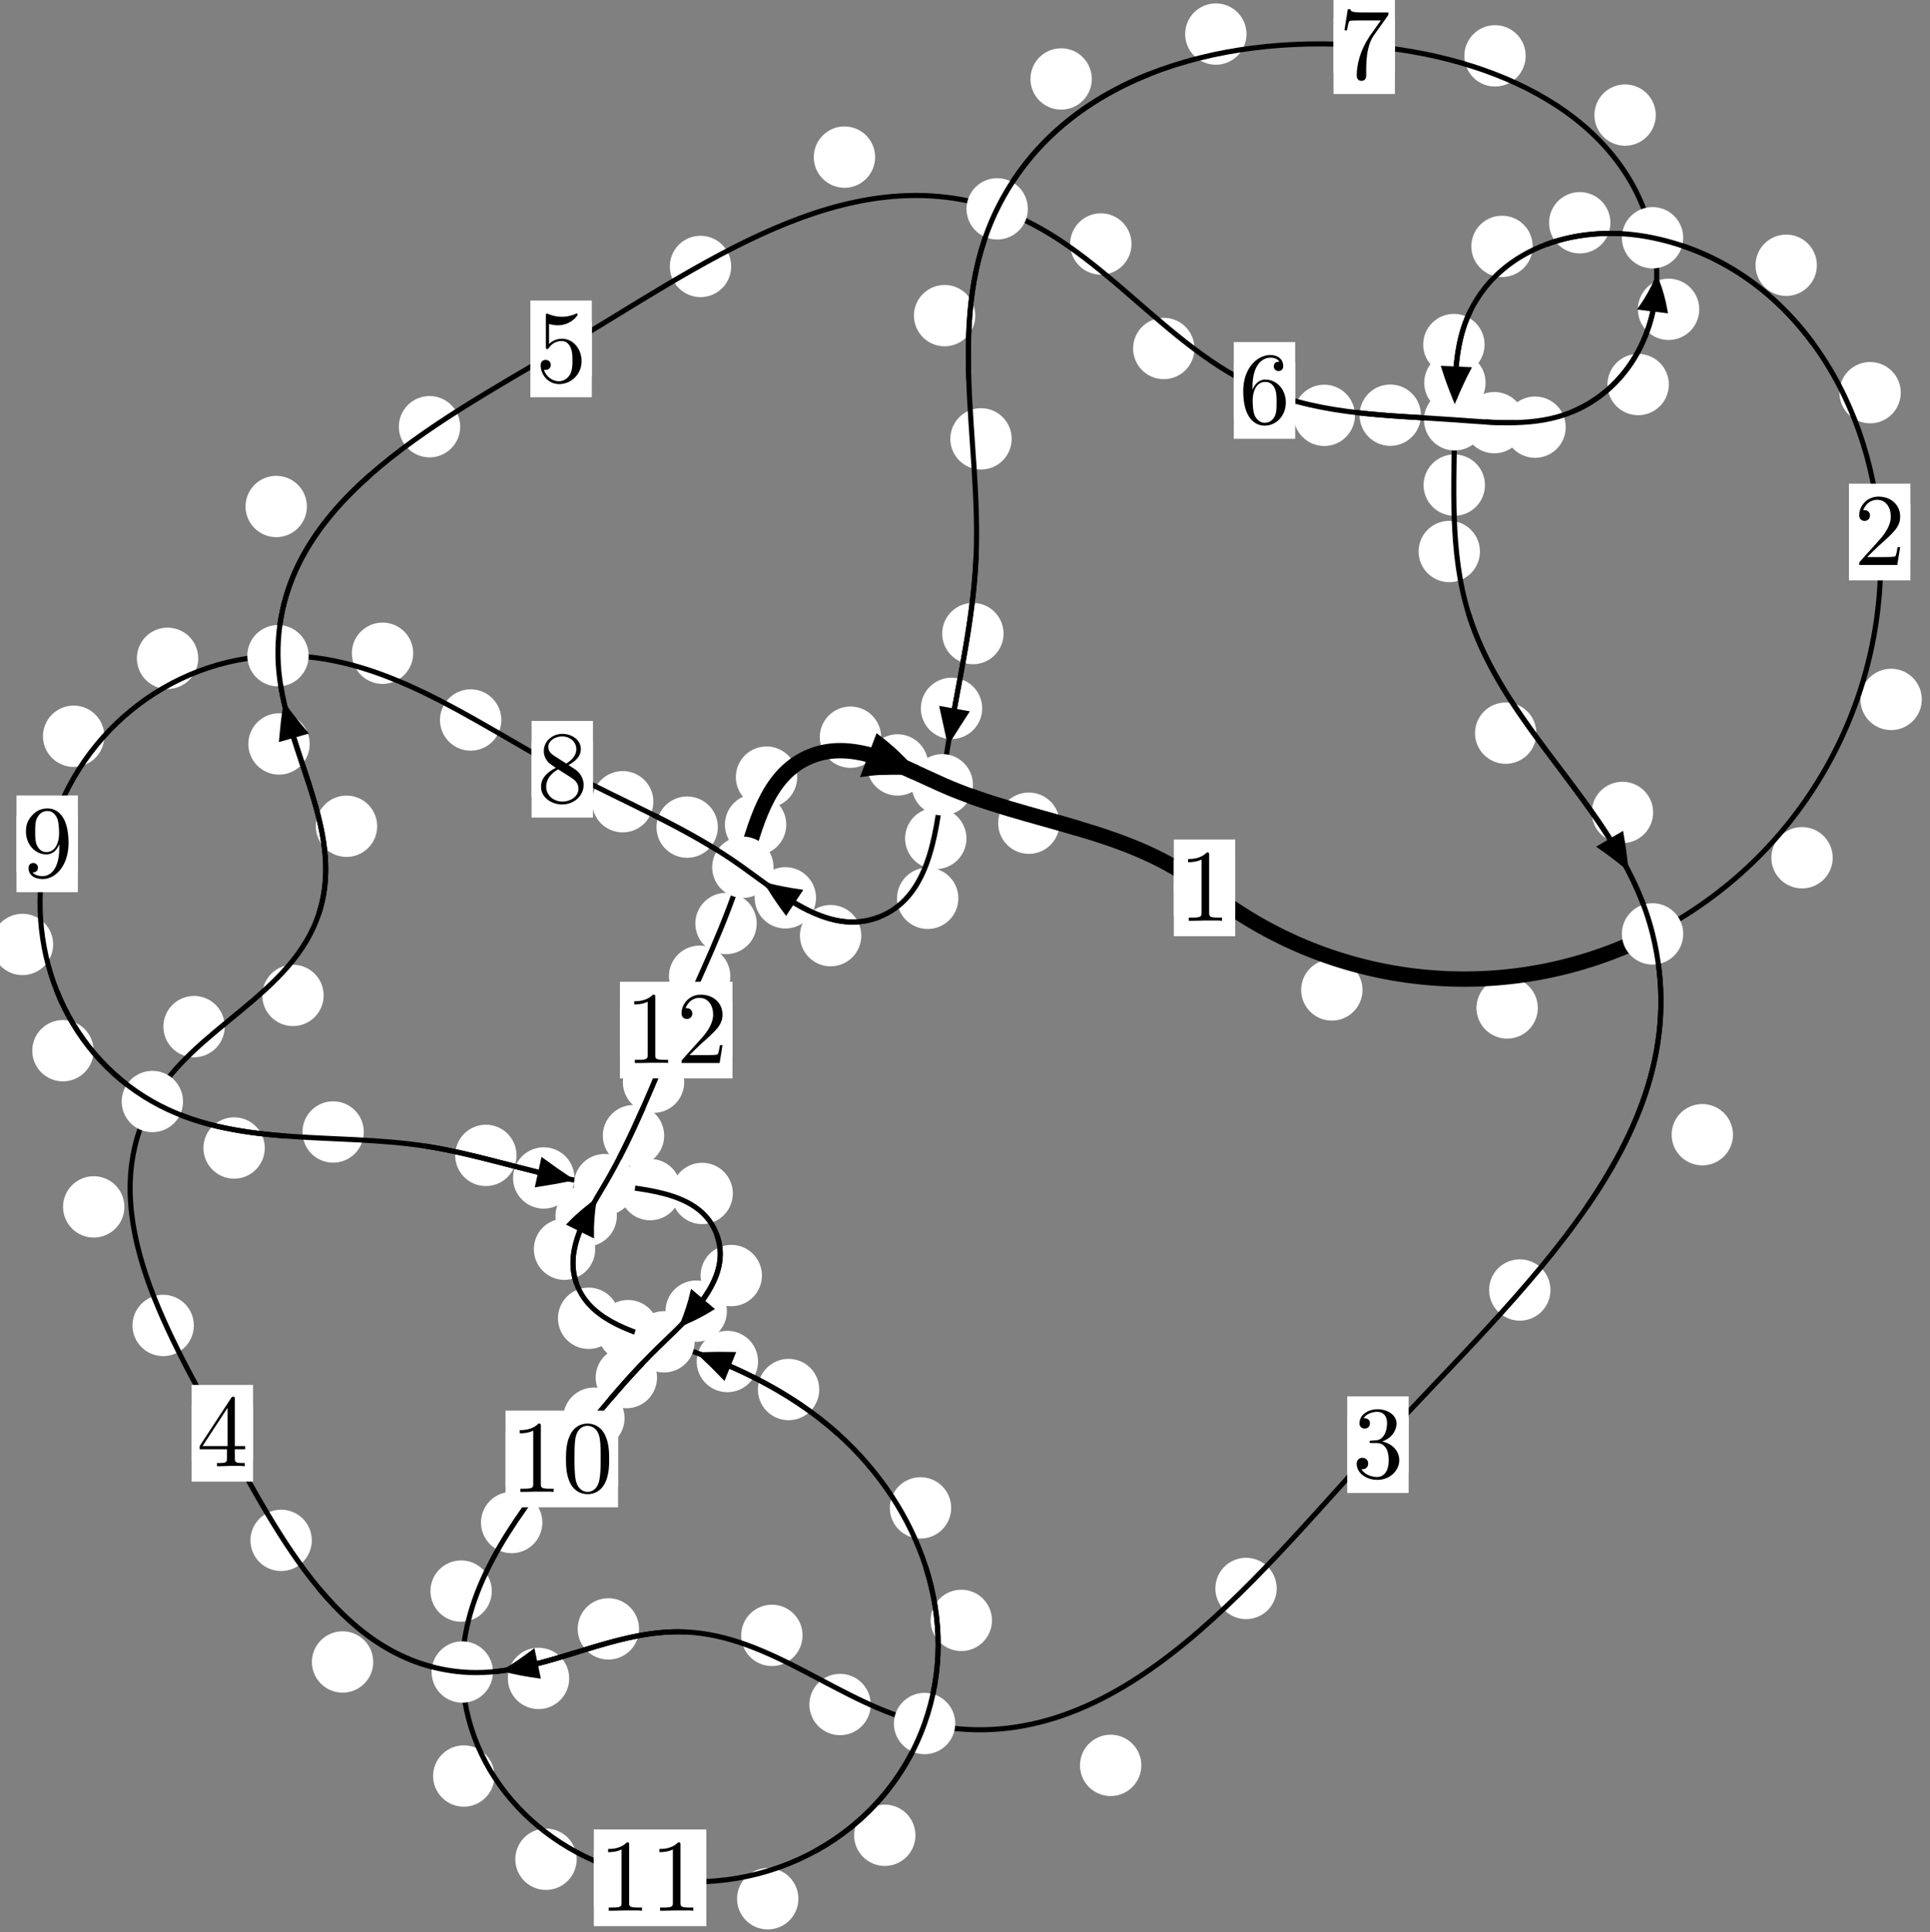 <?xml version="1.0"?>
<!-- Created by MetaPost 1.999 on 2021.07.06:0000 -->
<svg version="1.1" xmlns="http://www.w3.org/2000/svg" xmlns:xlink="http://www.w3.org/1999/xlink" width="188.031" height="188.268" viewBox="0 0 188.031 188.268">
<rect x="0" y="0" width="188.031" height="188.268" fill="#808080" stroke="none"/>
<!-- Original BoundingBox: -161.799637 -97.006500 26.231735 91.261887 -->
  <defs>
    <g transform="scale(0.01,0.01)" id="GLYPHcmr10_48">
      <path style="fill-rule: evenodd;" d="M460 -320C460 -400,455 -480,420 -554C374 -650,292 -666,250 -666C190 -666,117 -640,76 -547C44 -478,39 -400,39 -320C39 -245,43 -155,84 -79C127 2,200 22,249 22C303 22,379 1,423 -94C455 -163,460 -241,460 -320M249 -0C210 -0,151 -25,133 -121C122 -181,122 -273,122 -332C122 -396,122 -462,130 -516C149 -635,224 -644,249 -644C282 -644,348 -626,367 -527C377 -471,377 -395,377 -332C377 -257,377 -189,366 -125C351 -30,294 -0,249 -0"></path>
    </g>
    <g transform="scale(0.01,0.01)" id="GLYPHcmr10_49">
      <path style="fill-rule: evenodd;" d="M294 -640C294 -664,294 -666,271 -666C209 -602,121 -602,89 -602L89 -571C109 -571,168 -571,220 -597L220 -79C220 -43,217 -31,127 -31L95 -31L95 -0L257 -0L130 -3L217 -3L257 -3L297 -3L384 -3L419 -0L419 -31L387 -31C297 -31,294 -42,294 -79"></path>
    </g>
    <g transform="scale(0.01,0.01)" id="GLYPHcmr10_50">
      <path style="fill-rule: evenodd;" d="M127 -77L233 -180C389 -318,449 -372,449 -472C449 -586,359 -666,237 -666C124 -666,50 -574,50 -485C50 -429,100 -429,103 -429C120 -429,155 -441,155 -482C155 -508,137 -534,102 -534C94 -534,92 -534,89 -533C112 -598,166 -635,224 -635C315 -635,358 -554,358 -472C358 -392,308 -313,253 -251L61 -37C50 -26,50 -24,50 -0L421 -0L449 -174L424 -174C419 -144,412 -100,402 -85C395 -77,329 -77,307 -77"></path>
    </g>
    <g transform="scale(0.01,0.01)" id="GLYPHcmr10_51">
      <path style="fill-rule: evenodd;" d="M290 -352C372 -379,430 -449,430 -528C430 -610,342 -666,246 -666C145 -666,69 -606,69 -530C69 -497,91 -478,120 -478C151 -478,171 -500,171 -529C171 -579,124 -579,109 -579C140 -628,206 -641,242 -641C283 -641,338 -619,338 -529C338 -517,336 -459,310 -415C280 -367,246 -364,221 -363C213 -362,189 -360,182 -360C174 -359,167 -358,167 -348C167 -337,174 -337,191 -337L235 -337C317 -337,354 -269,354 -171C354 -35,285 -6,241 -6C198 -6,123 -23,88 -82C123 -77,154 -99,154 -137C154 -173,127 -193,98 -193C74 -193,42 -179,42 -135C42 -44,135 22,244 22C366 22,457 -69,457 -171C457 -253,394 -331,290 -352"></path>
    </g>
    <g transform="scale(0.01,0.01)" id="GLYPHcmr10_52">
      <path style="fill-rule: evenodd;" d="M294 -165L294 -78C294 -42,292 -31,218 -31L197 -31L197 -0L332 -0L238 -3L290 -3L332 -3L374 -3L427 -3L468 -0L468 -31L447 -31C373 -31,371 -42,371 -78L371 -165L471 -165L471 -196L371 -196L371 -651C371 -671,371 -677,355 -677C346 -677,343 -677,335 -665L28 -196L28 -165M300 -196L56 -196L300 -569"></path>
    </g>
    <g transform="scale(0.01,0.01)" id="GLYPHcmr10_53">
      <path style="fill-rule: evenodd;" d="M449 -201C449 -320,367 -420,259 -420C211 -420,168 -404,132 -369L132 -564C152 -558,185 -551,217 -551C340 -551,410 -642,410 -655C410 -661,407 -666,400 -666C399 -666,397 -666,392 -663C372 -654,323 -634,256 -634C216 -634,170 -641,123 -662C115 -665,113 -665,111 -665C101 -665,101 -657,101 -641L101 -345C101 -327,101 -319,115 -319C122 -319,124 -322,128 -328C139 -344,176 -398,257 -398C309 -398,334 -352,342 -334C358 -297,360 -258,360 -208C360 -173,360 -113,336 -71C312 -32,275 -6,229 -6C156 -6,99 -59,82 -118C85 -117,88 -116,99 -116C132 -116,149 -141,149 -165C149 -189,132 -214,99 -214C85 -214,50 -207,50 -161C50 -75,119 22,231 22C347 22,449 -74,449 -201"></path>
    </g>
    <g transform="scale(0.01,0.01)" id="GLYPHcmr10_54">
      <path style="fill-rule: evenodd;" d="M132 -328L132 -352C132 -605,256 -641,307 -641C331 -641,373 -635,395 -601C380 -601,340 -601,340 -556C340 -525,364 -510,386 -510C402 -510,432 -519,432 -558C432 -618,388 -666,305 -666C177 -666,42 -537,42 -316C42 -49,158 22,251 22C362 22,457 -72,457 -204C457 -331,368 -427,257 -427C189 -427,152 -376,132 -328M251 -6C188 -6,158 -66,152 -81C134 -128,134 -208,134 -226C134 -304,166 -404,256 -404C272 -404,318 -404,349 -342C367 -305,367 -254,367 -205C367 -157,367 -107,350 -71C320 -11,274 -6,251 -6"></path>
    </g>
    <g transform="scale(0.01,0.01)" id="GLYPHcmr10_55">
      <path style="fill-rule: evenodd;" d="M476 -609C485 -621,485 -623,485 -644L242 -644C120 -644,118 -657,114 -676L89 -676L56 -470L81 -470C84 -486,93 -549,106 -561C113 -567,191 -567,204 -567L411 -567C400 -551,321 -442,299 -409C209 -274,176 -135,176 -33C176 -23,176 22,222 22C268 22,268 -23,268 -33L268 -84C268 -139,271 -194,279 -248C283 -271,297 -357,341 -419"></path>
    </g>
    <g transform="scale(0.01,0.01)" id="GLYPHcmr10_56">
      <path style="fill-rule: evenodd;" d="M163 -457C117 -487,113 -521,113 -538C113 -599,178 -641,249 -641C322 -641,386 -589,386 -517C386 -460,347 -412,287 -377M309 -362C381 -399,430 -451,430 -517C430 -609,341 -666,250 -666C150 -666,69 -592,69 -499C69 -481,71 -436,113 -389C124 -377,161 -352,186 -335C128 -306,42 -250,42 -151C42 -45,144 22,249 22C362 22,457 -61,457 -168C457 -204,446 -249,408 -291C389 -312,373 -322,309 -362M209 -320L332 -242C360 -223,407 -193,407 -132C407 -58,332 -6,250 -6C164 -6,92 -68,92 -151C92 -209,124 -273,209 -320"></path>
    </g>
    <g transform="scale(0.01,0.01)" id="GLYPHcmr10_57">
      <path style="fill-rule: evenodd;" d="M367 -318L367 -286C367 -52,263 -6,205 -6C188 -6,134 -8,107 -42C151 -42,159 -71,159 -88C159 -119,135 -134,113 -134C97 -134,67 -125,67 -86C67 -19,121 22,206 22C335 22,457 -114,457 -329C457 -598,342 -666,253 -666C198 -666,149 -648,106 -603C65 -558,42 -516,42 -441C42 -316,130 -218,242 -218C303 -218,344 -260,367 -318M243 -241C227 -241,181 -241,150 -304C132 -341,132 -391,132 -440C132 -494,132 -541,153 -578C180 -628,218 -641,253 -641C299 -641,332 -607,349 -562C361 -530,365 -467,365 -421C365 -338,331 -241,243 -241"></path>
    </g>
  </defs>
  <path d="M132.743 96.461C132.743 95.668,132.428 94.908,131.867 94.348C131.307 93.787,130.547 93.472,129.754 93.472C128.961 93.472,128.201 93.787,127.641 94.348C127.08 94.908,126.765 95.668,126.765 96.461C126.765 97.254,127.08 98.014,127.641 98.574C128.201 99.135,128.961 99.45,129.754 99.45C130.547 99.45,131.307 99.135,131.867 98.574C132.428 98.014,132.743 97.254,132.743 96.461Z" style="fill: rgb(100%,100%,100%);stroke: none;"></path>
  <path d="M120.341 86.514C120.341 85.721,120.026 84.961,119.466 84.401C118.905 83.84,118.145 83.525,117.352 83.525C116.56 83.525,115.799 83.84,115.239 84.401C114.678 84.961,114.364 85.721,114.364 86.514C114.364 87.307,114.678 88.067,115.239 88.627C115.799 89.188,116.56 89.503,117.352 89.503C118.145 89.503,118.905 89.188,119.466 88.627C120.026 88.067,120.341 87.307,120.341 86.514Z" style="fill: rgb(100%,100%,100%);stroke: none;"></path>
  <path d="M178.552 83.581C178.552 82.788,178.237 82.028,177.677 81.467C177.116 80.907,176.356 80.592,175.563 80.592C174.771 80.592,174.011 80.907,173.45 81.467C172.89 82.028,172.575 82.788,172.575 83.581C172.575 84.373,172.89 85.134,173.45 85.694C174.011 86.255,174.771 86.57,175.563 86.57C176.356 86.57,177.116 86.255,177.677 85.694C178.237 85.134,178.552 84.373,178.552 83.581Z" style="fill: rgb(100%,100%,100%);stroke: none;"></path>
  <path d="M149.823 98.217C149.823 97.424,149.508 96.664,148.948 96.103C148.387 95.543,147.627 95.228,146.834 95.228C146.042 95.228,145.281 95.543,144.721 96.103C144.16 96.664,143.845 97.424,143.845 98.217C143.845 99.009,144.16 99.769,144.721 100.33C145.281 100.89,146.042 101.205,146.834 101.205C147.627 101.205,148.387 100.89,148.948 100.33C149.508 99.769,149.823 99.009,149.823 98.217Z" style="fill: rgb(100%,100%,100%);stroke: none;"></path>
  <path d="M185.184 38.263C185.184 37.47,184.869 36.71,184.309 36.149C183.748 35.589,182.988 35.274,182.196 35.274C181.403 35.274,180.643 35.589,180.082 36.149C179.522 36.71,179.207 37.47,179.207 38.263C179.207 39.055,179.522 39.815,180.082 40.376C180.643 40.936,181.403 41.251,182.196 41.251C182.988 41.251,183.748 40.936,184.309 40.376C184.869 39.815,185.184 39.055,185.184 38.263Z" style="fill: rgb(100%,100%,100%);stroke: none;"></path>
  <path d="M187.232 68.152C187.232 67.36,186.917 66.6,186.356 66.039C185.796 65.479,185.036 65.164,184.243 65.164C183.45 65.164,182.69 65.479,182.13 66.039C181.569 66.6,181.254 67.36,181.254 68.152C181.254 68.945,181.569 69.705,182.13 70.266C182.69 70.826,183.45 71.141,184.243 71.141C185.036 71.141,185.796 70.826,186.356 70.266C186.917 69.705,187.232 68.945,187.232 68.152Z" style="fill: rgb(100%,100%,100%);stroke: none;"></path>
  <path d="M156.896 21.706C156.896 20.913,156.581 20.153,156.021 19.593C155.46 19.032,154.7 18.717,153.908 18.717C153.115 18.717,152.355 19.032,151.794 19.593C151.234 20.153,150.919 20.913,150.919 21.706C150.919 22.499,151.234 23.259,151.794 23.819C152.355 24.38,153.115 24.695,153.908 24.695C154.7 24.695,155.46 24.38,156.021 23.819C156.581 23.259,156.896 22.499,156.896 21.706Z" style="fill: rgb(100%,100%,100%);stroke: none;"></path>
  <path d="M177.01 25.847C177.01 25.055,176.695 24.295,176.135 23.734C175.574 23.174,174.814 22.859,174.022 22.859C173.229 22.859,172.469 23.174,171.908 23.734C171.348 24.295,171.033 25.055,171.033 25.847C171.033 26.64,171.348 27.4,171.908 27.961C172.469 28.521,173.229 28.836,174.022 28.836C174.814 28.836,175.574 28.521,176.135 27.961C176.695 27.4,177.01 26.64,177.01 25.847Z" style="fill: rgb(100%,100%,100%);stroke: none;"></path>
  <path d="M144.634 33.574C144.634 32.782,144.319 32.022,143.758 31.461C143.198 30.901,142.438 30.586,141.645 30.586C140.852 30.586,140.092 30.901,139.532 31.461C138.971 32.022,138.656 32.782,138.656 33.574C138.656 34.367,138.971 35.127,139.532 35.688C140.092 36.248,140.852 36.563,141.645 36.563C142.438 36.563,143.198 36.248,143.758 35.688C144.319 35.127,144.634 34.367,144.634 33.574Z" style="fill: rgb(100%,100%,100%);stroke: none;"></path>
  <path d="M149.323 24.007C149.323 23.214,149.008 22.454,148.447 21.893C147.887 21.333,147.127 21.018,146.334 21.018C145.541 21.018,144.781 21.333,144.221 21.893C143.66 22.454,143.345 23.214,143.345 24.007C143.345 24.799,143.66 25.559,144.221 26.12C144.781 26.68,145.541 26.995,146.334 26.995C147.127 26.995,147.887 26.68,148.447 26.12C149.008 25.559,149.323 24.799,149.323 24.007Z" style="fill: rgb(100%,100%,100%);stroke: none;"></path>
  <path d="M144.671 47.271C144.671 46.479,144.356 45.719,143.795 45.158C143.235 44.598,142.475 44.283,141.682 44.283C140.889 44.283,140.129 44.598,139.569 45.158C139.008 45.719,138.693 46.479,138.693 47.271C138.693 48.064,139.008 48.824,139.569 49.385C140.129 49.945,140.889 50.26,141.682 50.26C142.475 50.26,143.235 49.945,143.795 49.385C144.356 48.824,144.671 48.064,144.671 47.271Z" style="fill: rgb(100%,100%,100%);stroke: none;"></path>
  <path d="M144.733 37.296C144.733 36.503,144.418 35.743,143.857 35.182C143.297 34.622,142.536 34.307,141.744 34.307C140.951 34.307,140.191 34.622,139.63 35.182C139.07 35.743,138.755 36.503,138.755 37.296C138.755 38.088,139.07 38.848,139.63 39.409C140.191 39.969,140.951 40.284,141.744 40.284C142.536 40.284,143.297 39.969,143.857 39.409C144.418 38.848,144.733 38.088,144.733 37.296Z" style="fill: rgb(100%,100%,100%);stroke: none;"></path>
  <path d="M149.681 71.441C149.681 70.648,149.366 69.888,148.806 69.327C148.245 68.767,147.485 68.452,146.693 68.452C145.9 68.452,145.14 68.767,144.579 69.327C144.019 69.888,143.704 70.648,143.704 71.441C143.704 72.233,144.019 72.993,144.579 73.554C145.14 74.114,145.9 74.429,146.693 74.429C147.485 74.429,148.245 74.114,148.806 73.554C149.366 72.993,149.681 72.233,149.681 71.441Z" style="fill: rgb(100%,100%,100%);stroke: none;"></path>
  <path d="M144.184 53.741C144.184 52.948,143.869 52.188,143.309 51.628C142.748 51.067,141.988 50.752,141.195 50.752C140.403 50.752,139.643 51.067,139.082 51.628C138.522 52.188,138.207 52.948,138.207 53.741C138.207 54.534,138.522 55.294,139.082 55.854C139.643 56.415,140.403 56.73,141.195 56.73C141.988 56.73,142.748 56.415,143.309 55.854C143.869 55.294,144.184 54.534,144.184 53.741Z" style="fill: rgb(100%,100%,100%);stroke: none;"></path>
  <path d="M168.835 110.568C168.835 109.775,168.52 109.015,167.96 108.454C167.399 107.894,166.639 107.579,165.847 107.579C165.054 107.579,164.294 107.894,163.733 108.454C163.173 109.015,162.858 109.775,162.858 110.568C162.858 111.361,163.173 112.121,163.733 112.681C164.294 113.242,165.054 113.557,165.847 113.557C166.639 113.557,167.399 113.242,167.96 112.681C168.52 112.121,168.835 111.361,168.835 110.568Z" style="fill: rgb(100%,100%,100%);stroke: none;"></path>
  <path d="M161.057 79.165C161.057 78.372,160.742 77.612,160.182 77.051C159.621 76.491,158.861 76.176,158.069 76.176C157.276 76.176,156.516 76.491,155.955 77.051C155.395 77.612,155.08 78.372,155.08 79.165C155.08 79.957,155.395 80.717,155.955 81.278C156.516 81.838,157.276 82.153,158.069 82.153C158.861 82.153,159.621 81.838,160.182 81.278C160.742 80.717,161.057 79.957,161.057 79.165Z" style="fill: rgb(100%,100%,100%);stroke: none;"></path>
  <path d="M124.384 154.782C124.384 153.989,124.069 153.229,123.509 152.668C122.948 152.108,122.188 151.793,121.396 151.793C120.603 151.793,119.843 152.108,119.282 152.668C118.722 153.229,118.407 153.989,118.407 154.782C118.407 155.574,118.722 156.335,119.282 156.895C119.843 157.456,120.603 157.771,121.396 157.771C122.188 157.771,122.948 157.456,123.509 156.895C124.069 156.335,124.384 155.574,124.384 154.782Z" style="fill: rgb(100%,100%,100%);stroke: none;"></path>
  <path d="M151.055 125.699C151.055 124.907,150.74 124.147,150.179 123.586C149.619 123.026,148.859 122.711,148.066 122.711C147.273 122.711,146.513 123.026,145.953 123.586C145.392 124.147,145.077 124.907,145.077 125.699C145.077 126.492,145.392 127.252,145.953 127.813C146.513 128.373,147.273 128.688,148.066 128.688C148.859 128.688,149.619 128.373,150.179 127.813C150.74 127.252,151.055 126.492,151.055 125.699Z" style="fill: rgb(100%,100%,100%);stroke: none;"></path>
  <path d="M84.832 166.091C84.832 165.298,84.517 164.538,83.957 163.977C83.396 163.417,82.636 163.102,81.843 163.102C81.051 163.102,80.291 163.417,79.73 163.977C79.17 164.538,78.855 165.298,78.855 166.091C78.855 166.883,79.17 167.643,79.73 168.204C80.291 168.764,81.051 169.079,81.843 169.079C82.636 169.079,83.396 168.764,83.957 168.204C84.517 167.643,84.832 166.883,84.832 166.091Z" style="fill: rgb(100%,100%,100%);stroke: none;"></path>
  <path d="M111.195 172.021C111.195 171.228,110.88 170.468,110.319 169.908C109.759 169.347,108.999 169.032,108.206 169.032C107.413 169.032,106.653 169.347,106.093 169.908C105.532 170.468,105.217 171.228,105.217 172.021C105.217 172.814,105.532 173.574,106.093 174.134C106.653 174.695,107.413 175.01,108.206 175.01C108.999 175.01,109.759 174.695,110.319 174.134C110.88 173.574,111.195 172.814,111.195 172.021Z" style="fill: rgb(100%,100%,100%);stroke: none;"></path>
  <path d="M62.257 158.723C62.257 157.93,61.942 157.17,61.382 156.609C60.821 156.049,60.061 155.734,59.268 155.734C58.476 155.734,57.716 156.049,57.155 156.609C56.595 157.17,56.28 157.93,56.28 158.723C56.28 159.515,56.595 160.275,57.155 160.836C57.716 161.396,58.476 161.711,59.268 161.711C60.061 161.711,60.821 161.396,61.382 160.836C61.942 160.275,62.257 159.515,62.257 158.723Z" style="fill: rgb(100%,100%,100%);stroke: none;"></path>
  <path d="M78.19 159.352C78.19 158.56,77.875 157.8,77.315 157.239C76.754 156.679,75.994 156.364,75.201 156.364C74.409 156.364,73.649 156.679,73.088 157.239C72.528 157.8,72.213 158.56,72.213 159.352C72.213 160.145,72.528 160.905,73.088 161.466C73.649 162.026,74.409 162.341,75.201 162.341C75.994 162.341,76.754 162.026,77.315 161.466C77.875 160.905,78.19 160.145,78.19 159.352Z" style="fill: rgb(100%,100%,100%);stroke: none;"></path>
  <path d="M36.364 161.945C36.364 161.152,36.049 160.392,35.489 159.831C34.928 159.271,34.168 158.956,33.375 158.956C32.583 158.956,31.823 159.271,31.262 159.831C30.702 160.392,30.387 161.152,30.387 161.945C30.387 162.737,30.702 163.498,31.262 164.058C31.823 164.619,32.583 164.933,33.375 164.933C34.168 164.933,34.928 164.619,35.489 164.058C36.049 163.498,36.364 162.737,36.364 161.945Z" style="fill: rgb(100%,100%,100%);stroke: none;"></path>
  <path d="M55.454 163.547C55.454 162.754,55.139 161.994,54.579 161.434C54.018 160.873,53.258 160.558,52.465 160.558C51.673 160.558,50.912 160.873,50.352 161.434C49.791 161.994,49.476 162.754,49.476 163.547C49.476 164.34,49.791 165.1,50.352 165.66C50.912 166.221,51.673 166.536,52.465 166.536C53.258 166.536,54.018 166.221,54.579 165.66C55.139 165.1,55.454 164.34,55.454 163.547Z" style="fill: rgb(100%,100%,100%);stroke: none;"></path>
  <path d="M18.886 129.154C18.886 128.362,18.571 127.601,18.01 127.041C17.45 126.481,16.69 126.166,15.897 126.166C15.104 126.166,14.344 126.481,13.784 127.041C13.223 127.601,12.908 128.362,12.908 129.154C12.908 129.947,13.223 130.707,13.784 131.268C14.344 131.828,15.104 132.143,15.897 132.143C16.69 132.143,17.45 131.828,18.01 131.268C18.571 130.707,18.886 129.947,18.886 129.154Z" style="fill: rgb(100%,100%,100%);stroke: none;"></path>
  <path d="M30.378 150.096C30.378 149.303,30.063 148.543,29.503 147.982C28.942 147.422,28.182 147.107,27.389 147.107C26.597 147.107,25.837 147.422,25.276 147.982C24.716 148.543,24.401 149.303,24.401 150.096C24.401 150.888,24.716 151.648,25.276 152.209C25.837 152.769,26.597 153.084,27.389 153.084C28.182 153.084,28.942 152.769,29.503 152.209C30.063 151.648,30.378 150.888,30.378 150.096Z" style="fill: rgb(100%,100%,100%);stroke: none;"></path>
  <path d="M21.894 100.035C21.894 99.242,21.579 98.482,21.019 97.921C20.458 97.361,19.698 97.046,18.906 97.046C18.113 97.046,17.353 97.361,16.792 97.921C16.232 98.482,15.917 99.242,15.917 100.035C15.917 100.827,16.232 101.587,16.792 102.148C17.353 102.708,18.113 103.023,18.906 103.023C19.698 103.023,20.458 102.708,21.019 102.148C21.579 101.587,21.894 100.827,21.894 100.035Z" style="fill: rgb(100%,100%,100%);stroke: none;"></path>
  <path d="M12.119 117.601C12.119 116.808,11.804 116.048,11.244 115.487C10.683 114.927,9.923 114.612,9.13 114.612C8.338 114.612,7.577 114.927,7.017 115.487C6.457 116.048,6.142 116.808,6.142 117.601C6.142 118.393,6.457 119.154,7.017 119.714C7.577 120.275,8.338 120.59,9.13 120.59C9.923 120.59,10.683 120.275,11.244 119.714C11.804 119.154,12.119 118.393,12.119 117.601Z" style="fill: rgb(100%,100%,100%);stroke: none;"></path>
  <path d="M36.747 80.512C36.747 79.719,36.432 78.959,35.871 78.399C35.311 77.838,34.551 77.523,33.758 77.523C32.965 77.523,32.205 77.838,31.645 78.399C31.084 78.959,30.769 79.719,30.769 80.512C30.769 81.305,31.084 82.065,31.645 82.625C32.205 83.186,32.965 83.501,33.758 83.501C34.551 83.501,35.311 83.186,35.871 82.625C36.432 82.065,36.747 81.305,36.747 80.512Z" style="fill: rgb(100%,100%,100%);stroke: none;"></path>
  <path d="M31.532 96.995C31.532 96.202,31.217 95.442,30.656 94.881C30.096 94.321,29.336 94.006,28.543 94.006C27.75 94.006,26.99 94.321,26.43 94.881C25.869 95.442,25.554 96.202,25.554 96.995C25.554 97.787,25.869 98.547,26.43 99.108C26.99 99.668,27.75 99.983,28.543 99.983C29.336 99.983,30.096 99.668,30.656 99.108C31.217 98.547,31.532 97.787,31.532 96.995Z" style="fill: rgb(100%,100%,100%);stroke: none;"></path>
  <path d="M29.9 49.353C29.9 48.561,29.585 47.801,29.024 47.24C28.464 46.68,27.704 46.365,26.911 46.365C26.118 46.365,25.358 46.68,24.798 47.24C24.237 47.801,23.922 48.561,23.922 49.353C23.922 50.146,24.237 50.906,24.798 51.467C25.358 52.027,26.118 52.342,26.911 52.342C27.704 52.342,28.464 52.027,29.024 51.467C29.585 50.906,29.9 50.146,29.9 49.353Z" style="fill: rgb(100%,100%,100%);stroke: none;"></path>
  <path d="M30.174 72.493C30.174 71.7,29.859 70.94,29.298 70.379C28.738 69.819,27.978 69.504,27.185 69.504C26.392 69.504,25.632 69.819,25.072 70.379C24.511 70.94,24.196 71.7,24.196 72.493C24.196 73.285,24.511 74.046,25.072 74.606C25.632 75.167,26.392 75.481,27.185 75.481C27.978 75.481,28.738 75.167,29.298 74.606C29.859 74.046,30.174 73.285,30.174 72.493Z" style="fill: rgb(100%,100%,100%);stroke: none;"></path>
  <path d="M71.236 25.963C71.236 25.17,70.921 24.41,70.361 23.849C69.8 23.289,69.04 22.974,68.247 22.974C67.455 22.974,66.694 23.289,66.134 23.849C65.573 24.41,65.258 25.17,65.258 25.963C65.258 26.755,65.573 27.516,66.134 28.076C66.694 28.636,67.455 28.951,68.247 28.951C69.04 28.951,69.8 28.636,70.361 28.076C70.921 27.516,71.236 26.755,71.236 25.963Z" style="fill: rgb(100%,100%,100%);stroke: none;"></path>
  <path d="M44.836 41.578C44.836 40.785,44.521 40.025,43.96 39.464C43.4 38.904,42.64 38.589,41.847 38.589C41.054 38.589,40.294 38.904,39.734 39.464C39.173 40.025,38.858 40.785,38.858 41.578C38.858 42.37,39.173 43.131,39.734 43.691C40.294 44.252,41.054 44.567,41.847 44.567C42.64 44.567,43.4 44.252,43.96 43.691C44.521 43.131,44.836 42.37,44.836 41.578Z" style="fill: rgb(100%,100%,100%);stroke: none;"></path>
  <path d="M110.238 23.774C110.238 22.982,109.923 22.221,109.363 21.661C108.802 21.1,108.042 20.786,107.249 20.786C106.457 20.786,105.696 21.1,105.136 21.661C104.575 22.221,104.26 22.982,104.26 23.774C104.26 24.567,104.575 25.327,105.136 25.888C105.696 26.448,106.457 26.763,107.249 26.763C108.042 26.763,108.802 26.448,109.363 25.888C109.923 25.327,110.238 24.567,110.238 23.774Z" style="fill: rgb(100%,100%,100%);stroke: none;"></path>
  <path d="M85.261 15.309C85.261 14.516,84.946 13.756,84.386 13.196C83.825 12.635,83.065 12.32,82.273 12.32C81.48 12.32,80.72 12.635,80.159 13.196C79.599 13.756,79.284 14.516,79.284 15.309C79.284 16.102,79.599 16.862,80.159 17.422C80.72 17.983,81.48 18.298,82.273 18.298C83.065 18.298,83.825 17.983,84.386 17.422C84.946 16.862,85.261 16.102,85.261 15.309Z" style="fill: rgb(100%,100%,100%);stroke: none;"></path>
  <path d="M132.005 40.471C132.005 39.679,131.69 38.919,131.129 38.358C130.569 37.798,129.809 37.483,129.016 37.483C128.223 37.483,127.463 37.798,126.903 38.358C126.342 38.919,126.027 39.679,126.027 40.471C126.027 41.264,126.342 42.024,126.903 42.585C127.463 43.145,128.223 43.46,129.016 43.46C129.809 43.46,130.569 43.145,131.129 42.585C131.69 42.024,132.005 41.264,132.005 40.471Z" style="fill: rgb(100%,100%,100%);stroke: none;"></path>
  <path d="M116.371 33.958C116.371 33.165,116.056 32.405,115.496 31.844C114.935 31.284,114.175 30.969,113.382 30.969C112.59 30.969,111.83 31.284,111.269 31.844C110.709 32.405,110.394 33.165,110.394 33.958C110.394 34.751,110.709 35.511,111.269 36.071C111.83 36.632,112.59 36.947,113.382 36.947C114.175 36.947,114.935 36.632,115.496 36.071C116.056 35.511,116.371 34.751,116.371 33.958Z" style="fill: rgb(100%,100%,100%);stroke: none;"></path>
  <path d="M148.569 41.184C148.569 40.392,148.254 39.632,147.694 39.071C147.133 38.511,146.373 38.196,145.58 38.196C144.788 38.196,144.028 38.511,143.467 39.071C142.907 39.632,142.592 40.392,142.592 41.184C142.592 41.977,142.907 42.737,143.467 43.298C144.028 43.858,144.788 44.173,145.58 44.173C146.373 44.173,147.133 43.858,147.694 43.298C148.254 42.737,148.569 41.977,148.569 41.184Z" style="fill: rgb(100%,100%,100%);stroke: none;"></path>
  <path d="M138.434 40.457C138.434 39.665,138.119 38.904,137.558 38.344C136.998 37.783,136.238 37.469,135.445 37.469C134.652 37.469,133.892 37.783,133.332 38.344C132.771 38.904,132.456 39.665,132.456 40.457C132.456 41.25,132.771 42.01,133.332 42.571C133.892 43.131,134.652 43.446,135.445 43.446C136.238 43.446,136.998 43.131,137.558 42.571C138.119 42.01,138.434 41.25,138.434 40.457Z" style="fill: rgb(100%,100%,100%);stroke: none;"></path>
  <path d="M162.587 37.47C162.587 36.677,162.272 35.917,161.712 35.357C161.151 34.796,160.391 34.481,159.598 34.481C158.805 34.481,158.045 34.796,157.485 35.357C156.924 35.917,156.609 36.677,156.609 37.47C156.609 38.263,156.924 39.023,157.485 39.583C158.045 40.144,158.805 40.459,159.598 40.459C160.391 40.459,161.151 40.144,161.712 39.583C162.272 39.023,162.587 38.263,162.587 37.47Z" style="fill: rgb(100%,100%,100%);stroke: none;"></path>
  <path d="M152.542 41.624C152.542 40.831,152.227 40.071,151.667 39.51C151.106 38.95,150.346 38.635,149.554 38.635C148.761 38.635,148.001 38.95,147.44 39.51C146.88 40.071,146.565 40.831,146.565 41.624C146.565 42.416,146.88 43.176,147.44 43.737C148.001 44.297,148.761 44.612,149.554 44.612C150.346 44.612,151.106 44.297,151.667 43.737C152.227 43.176,152.542 42.416,152.542 41.624Z" style="fill: rgb(100%,100%,100%);stroke: none;"></path>
  <path d="M161.313 11.215C161.313 10.422,160.998 9.662,160.438 9.101C159.877 8.541,159.117 8.226,158.324 8.226C157.532 8.226,156.772 8.541,156.211 9.101C155.651 9.662,155.336 10.422,155.336 11.215C155.336 12.007,155.651 12.768,156.211 13.328C156.772 13.889,157.532 14.204,158.324 14.204C159.117 14.204,159.877 13.889,160.438 13.328C160.998 12.768,161.313 12.007,161.313 11.215Z" style="fill: rgb(100%,100%,100%);stroke: none;"></path>
  <path d="M165.55 30.14C165.55 29.347,165.235 28.587,164.675 28.026C164.114 27.466,163.354 27.151,162.561 27.151C161.769 27.151,161.008 27.466,160.448 28.026C159.887 28.587,159.572 29.347,159.572 30.14C159.572 30.932,159.887 31.693,160.448 32.253C161.008 32.814,161.769 33.128,162.561 33.128C163.354 33.128,164.114 32.814,164.675 32.253C165.235 31.693,165.55 30.932,165.55 30.14Z" style="fill: rgb(100%,100%,100%);stroke: none;"></path>
  <path d="M121.442 3.319C121.442 2.526,121.127 1.766,120.566 1.206C120.006 0.645,119.246 0.33,118.453 0.33C117.66 0.33,116.9 0.645,116.34 1.206C115.779 1.766,115.464 2.526,115.464 3.319C115.464 4.112,115.779 4.872,116.34 5.432C116.9 5.993,117.66 6.308,118.453 6.308C119.246 6.308,120.006 5.993,120.566 5.432C121.127 4.872,121.442 4.112,121.442 3.319Z" style="fill: rgb(100%,100%,100%);stroke: none;"></path>
  <path d="M148.641 5.443C148.641 4.651,148.326 3.891,147.766 3.33C147.205 2.77,146.445 2.455,145.652 2.455C144.86 2.455,144.099 2.77,143.539 3.33C142.978 3.891,142.664 4.651,142.664 5.443C142.664 6.236,142.978 6.996,143.539 7.557C144.099 8.117,144.86 8.432,145.652 8.432C146.445 8.432,147.205 8.117,147.766 7.557C148.326 6.996,148.641 6.236,148.641 5.443Z" style="fill: rgb(100%,100%,100%);stroke: none;"></path>
  <path d="M95.018 30.756C95.018 29.963,94.703 29.203,94.142 28.643C93.582 28.082,92.821 27.767,92.029 27.767C91.236 27.767,90.476 28.082,89.915 28.643C89.355 29.203,89.04 29.963,89.04 30.756C89.04 31.549,89.355 32.309,89.915 32.869C90.476 33.43,91.236 33.745,92.029 33.745C92.821 33.745,93.582 33.43,94.142 32.869C94.703 32.309,95.018 31.549,95.018 30.756Z" style="fill: rgb(100%,100%,100%);stroke: none;"></path>
  <path d="M106.371 7.694C106.371 6.901,106.056 6.141,105.495 5.58C104.935 5.02,104.175 4.705,103.382 4.705C102.589 4.705,101.829 5.02,101.269 5.58C100.708 6.141,100.393 6.901,100.393 7.694C100.393 8.486,100.708 9.247,101.269 9.807C101.829 10.367,102.589 10.682,103.382 10.682C104.175 10.682,104.935 10.367,105.495 9.807C106.056 9.247,106.371 8.486,106.371 7.694Z" style="fill: rgb(100%,100%,100%);stroke: none;"></path>
  <path d="M97.772 61.738C97.772 60.945,97.457 60.185,96.897 59.624C96.337 59.064,95.576 58.749,94.784 58.749C93.991 58.749,93.231 59.064,92.67 59.624C92.11 60.185,91.795 60.945,91.795 61.738C91.795 62.53,92.11 63.29,92.67 63.851C93.231 64.411,93.991 64.726,94.784 64.726C95.576 64.726,96.337 64.411,96.897 63.851C97.457 63.29,97.772 62.53,97.772 61.738Z" style="fill: rgb(100%,100%,100%);stroke: none;"></path>
  <path d="M98.564 42.763C98.564 41.97,98.249 41.21,97.689 40.65C97.128 40.089,96.368 39.774,95.575 39.774C94.783 39.774,94.023 40.089,93.462 40.65C92.902 41.21,92.587 41.97,92.587 42.763C92.587 43.556,92.902 44.316,93.462 44.876C94.023 45.437,94.783 45.752,95.575 45.752C96.368 45.752,97.128 45.437,97.689 44.876C98.249 44.316,98.564 43.556,98.564 42.763Z" style="fill: rgb(100%,100%,100%);stroke: none;"></path>
  <path d="M94.157 81.7C94.157 80.907,93.842 80.147,93.281 79.586C92.721 79.026,91.961 78.711,91.168 78.711C90.375 78.711,89.615 79.026,89.055 79.586C88.494 80.147,88.179 80.907,88.179 81.7C88.179 82.492,88.494 83.253,89.055 83.813C89.615 84.374,90.375 84.688,91.168 84.688C91.961 84.688,92.721 84.374,93.281 83.813C93.842 83.253,94.157 82.492,94.157 81.7Z" style="fill: rgb(100%,100%,100%);stroke: none;"></path>
  <path d="M95.69 69.024C95.69 68.232,95.375 67.472,94.815 66.911C94.254 66.351,93.494 66.036,92.701 66.036C91.909 66.036,91.148 66.351,90.588 66.911C90.027 67.472,89.713 68.232,89.713 69.024C89.713 69.817,90.027 70.577,90.588 71.138C91.148 71.698,91.909 72.013,92.701 72.013C93.494 72.013,94.254 71.698,94.815 71.138C95.375 70.577,95.69 69.817,95.69 69.024Z" style="fill: rgb(100%,100%,100%);stroke: none;"></path>
  <path d="M83.912 91.171C83.912 90.378,83.598 89.618,83.037 89.057C82.477 88.497,81.716 88.182,80.924 88.182C80.131 88.182,79.371 88.497,78.81 89.057C78.25 89.618,77.935 90.378,77.935 91.171C77.935 91.963,78.25 92.724,78.81 93.284C79.371 93.845,80.131 94.159,80.924 94.159C81.716 94.159,82.477 93.845,83.037 93.284C83.598 92.724,83.912 91.963,83.912 91.171Z" style="fill: rgb(100%,100%,100%);stroke: none;"></path>
  <path d="M93.369 87.534C93.369 86.741,93.054 85.981,92.494 85.421C91.933 84.86,91.173 84.545,90.38 84.545C89.588 84.545,88.828 84.86,88.267 85.421C87.707 85.981,87.392 86.741,87.392 87.534C87.392 88.327,87.707 89.087,88.267 89.647C88.828 90.208,89.588 90.523,90.38 90.523C91.173 90.523,91.933 90.208,92.494 89.647C93.054 89.087,93.369 88.327,93.369 87.534Z" style="fill: rgb(100%,100%,100%);stroke: none;"></path>
  <path d="M69.934 80.597C69.934 79.804,69.619 79.044,69.059 78.483C68.498 77.923,67.738 77.608,66.945 77.608C66.153 77.608,65.392 77.923,64.832 78.483C64.271 79.044,63.957 79.804,63.957 80.597C63.957 81.389,64.271 82.15,64.832 82.71C65.392 83.271,66.153 83.586,66.945 83.586C67.738 83.586,68.498 83.271,69.059 82.71C69.619 82.15,69.934 81.389,69.934 80.597Z" style="fill: rgb(100%,100%,100%);stroke: none;"></path>
  <path d="M79.502 87.486C79.502 86.694,79.187 85.933,78.626 85.373C78.066 84.813,77.306 84.498,76.513 84.498C75.72 84.498,74.96 84.813,74.4 85.373C73.839 85.933,73.524 86.694,73.524 87.486C73.524 88.279,73.839 89.039,74.4 89.6C74.96 90.16,75.72 90.475,76.513 90.475C77.306 90.475,78.066 90.16,78.626 89.6C79.187 89.039,79.502 88.279,79.502 87.486Z" style="fill: rgb(100%,100%,100%);stroke: none;"></path>
  <path d="M48.842 70.158C48.842 69.365,48.528 68.605,47.967 68.045C47.407 67.484,46.646 67.169,45.854 67.169C45.061 67.169,44.301 67.484,43.74 68.045C43.18 68.605,42.865 69.365,42.865 70.158C42.865 70.951,43.18 71.711,43.74 72.271C44.301 72.832,45.061 73.147,45.854 73.147C46.646 73.147,47.407 72.832,47.967 72.271C48.528 71.711,48.842 70.951,48.842 70.158Z" style="fill: rgb(100%,100%,100%);stroke: none;"></path>
  <path d="M63.655 78.121C63.655 77.329,63.34 76.568,62.78 76.008C62.219 75.448,61.459 75.133,60.667 75.133C59.874 75.133,59.114 75.448,58.553 76.008C57.993 76.568,57.678 77.329,57.678 78.121C57.678 78.914,57.993 79.674,58.553 80.235C59.114 80.795,59.874 81.11,60.667 81.11C61.459 81.11,62.219 80.795,62.78 80.235C63.34 79.674,63.655 78.914,63.655 78.121Z" style="fill: rgb(100%,100%,100%);stroke: none;"></path>
  <path d="M19.311 64.147C19.311 63.354,18.996 62.594,18.436 62.033C17.875 61.473,17.115 61.158,16.322 61.158C15.53 61.158,14.77 61.473,14.209 62.033C13.649 62.594,13.334 63.354,13.334 64.147C13.334 64.939,13.649 65.699,14.209 66.26C14.77 66.82,15.53 67.135,16.322 67.135C17.115 67.135,17.875 66.82,18.436 66.26C18.996 65.699,19.311 64.939,19.311 64.147Z" style="fill: rgb(100%,100%,100%);stroke: none;"></path>
  <path d="M40.259 63.653C40.259 62.861,39.944 62.1,39.383 61.54C38.823 60.979,38.063 60.664,37.27 60.664C36.477 60.664,35.717 60.979,35.157 61.54C34.596 62.1,34.281 62.861,34.281 63.653C34.281 64.446,34.596 65.206,35.157 65.767C35.717 66.327,36.477 66.642,37.27 66.642C38.063 66.642,38.823 66.327,39.383 65.767C39.944 65.206,40.259 64.446,40.259 63.653Z" style="fill: rgb(100%,100%,100%);stroke: none;"></path>
  <path d="M5.178 92.027C5.178 91.235,4.863 90.474,4.302 89.914C3.742 89.354,2.982 89.039,2.189 89.039C1.396 89.039,0.636 89.354,0.076 89.914C-0.485 90.474,-0.8 91.235,-0.8 92.027C-0.8 92.82,-0.485 93.58,0.076 94.141C0.636 94.701,1.396 95.016,2.189 95.016C2.982 95.016,3.742 94.701,4.302 94.141C4.863 93.58,5.178 92.82,5.178 92.027Z" style="fill: rgb(100%,100%,100%);stroke: none;"></path>
  <path d="M10.163 71.74C10.163 70.948,9.848 70.188,9.288 69.627C8.727 69.067,7.967 68.752,7.174 68.752C6.382 68.752,5.622 69.067,5.061 69.627C4.501 70.188,4.186 70.948,4.186 71.74C4.186 72.533,4.501 73.293,5.061 73.854C5.622 74.414,6.382 74.729,7.174 74.729C7.967 74.729,8.727 74.414,9.288 73.854C9.848 73.293,10.163 72.533,10.163 71.74Z" style="fill: rgb(100%,100%,100%);stroke: none;"></path>
  <path d="M25.797 111.863C25.797 111.07,25.482 110.31,24.921 109.749C24.361 109.189,23.601 108.874,22.808 108.874C22.015 108.874,21.255 109.189,20.695 109.749C20.134 110.31,19.819 111.07,19.819 111.863C19.819 112.655,20.134 113.416,20.695 113.976C21.255 114.536,22.015 114.851,22.808 114.851C23.601 114.851,24.361 114.536,24.921 113.976C25.482 113.416,25.797 112.655,25.797 111.863Z" style="fill: rgb(100%,100%,100%);stroke: none;"></path>
  <path d="M9.12 102.381C9.12 101.589,8.805 100.829,8.245 100.268C7.684 99.708,6.924 99.393,6.131 99.393C5.339 99.393,4.579 99.708,4.018 100.268C3.458 100.829,3.143 101.589,3.143 102.381C3.143 103.174,3.458 103.934,4.018 104.495C4.579 105.055,5.339 105.37,6.131 105.37C6.924 105.37,7.684 105.055,8.245 104.495C8.805 103.934,9.12 103.174,9.12 102.381Z" style="fill: rgb(100%,100%,100%);stroke: none;"></path>
  <path d="M50.324 112.582C50.324 111.79,50.009 111.029,49.449 110.469C48.888 109.908,48.128 109.593,47.336 109.593C46.543 109.593,45.783 109.908,45.222 110.469C44.662 111.029,44.347 111.79,44.347 112.582C44.347 113.375,44.662 114.135,45.222 114.696C45.783 115.256,46.543 115.571,47.336 115.571C48.128 115.571,48.888 115.256,49.449 114.696C50.009 114.135,50.324 113.375,50.324 112.582Z" style="fill: rgb(100%,100%,100%);stroke: none;"></path>
  <path d="M35.445 110.303C35.445 109.51,35.13 108.75,34.57 108.189C34.009 107.629,33.249 107.314,32.456 107.314C31.664 107.314,30.904 107.629,30.343 108.189C29.783 108.75,29.468 109.51,29.468 110.303C29.468 111.095,29.783 111.855,30.343 112.416C30.904 112.976,31.664 113.291,32.456 113.291C33.249 113.291,34.009 112.976,34.57 112.416C35.13 111.855,35.445 111.095,35.445 110.303Z" style="fill: rgb(100%,100%,100%);stroke: none;"></path>
  <path d="M66.334 115.917C66.334 115.125,66.019 114.364,65.459 113.804C64.898 113.243,64.138 112.929,63.346 112.929C62.553 112.929,61.793 113.243,61.232 113.804C60.672 114.364,60.357 115.125,60.357 115.917C60.357 116.71,60.672 117.47,61.232 118.031C61.793 118.591,62.553 118.906,63.346 118.906C64.138 118.906,64.898 118.591,65.459 118.031C66.019 117.47,66.334 116.71,66.334 115.917Z" style="fill: rgb(100%,100%,100%);stroke: none;"></path>
  <path d="M55.962 114.784C55.962 113.991,55.647 113.231,55.086 112.67C54.526 112.11,53.766 111.795,52.973 111.795C52.18 111.795,51.42 112.11,50.86 112.67C50.299 113.231,49.984 113.991,49.984 114.784C49.984 115.576,50.299 116.337,50.86 116.897C51.42 117.458,52.18 117.772,52.973 117.772C53.766 117.772,54.526 117.458,55.086 116.897C55.647 116.337,55.962 115.576,55.962 114.784Z" style="fill: rgb(100%,100%,100%);stroke: none;"></path>
  <path d="M74.233 124.291C74.233 123.499,73.918 122.738,73.358 122.178C72.797 121.617,72.037 121.302,71.244 121.302C70.452 121.302,69.692 121.617,69.131 122.178C68.571 122.738,68.256 123.499,68.256 124.291C68.256 125.084,68.571 125.844,69.131 126.405C69.692 126.965,70.452 127.28,71.244 127.28C72.037 127.28,72.797 126.965,73.358 126.405C73.918 125.844,74.233 125.084,74.233 124.291Z" style="fill: rgb(100%,100%,100%);stroke: none;"></path>
  <path d="M71.397 116.292C71.397 115.5,71.082 114.739,70.521 114.179C69.961 113.618,69.201 113.304,68.408 113.304C67.615 113.304,66.855 113.618,66.295 114.179C65.734 114.739,65.419 115.5,65.419 116.292C65.419 117.085,65.734 117.845,66.295 118.406C66.855 118.966,67.615 119.281,68.408 119.281C69.201 119.281,69.961 118.966,70.521 118.406C71.082 117.845,71.397 117.085,71.397 116.292Z" style="fill: rgb(100%,100%,100%);stroke: none;"></path>
  <path d="M64.011 134.234C64.011 133.441,63.697 132.681,63.136 132.121C62.576 131.56,61.815 131.245,61.023 131.245C60.23 131.245,59.47 131.56,58.909 132.121C58.349 132.681,58.034 133.441,58.034 134.234C58.034 135.027,58.349 135.787,58.909 136.347C59.47 136.908,60.23 137.223,61.023 137.223C61.815 137.223,62.576 136.908,63.136 136.347C63.697 135.787,64.011 135.027,64.011 134.234Z" style="fill: rgb(100%,100%,100%);stroke: none;"></path>
  <path d="M70.818 127.759C70.818 126.966,70.503 126.206,69.943 125.645C69.382 125.085,68.622 124.77,67.83 124.77C67.037 124.77,66.277 125.085,65.716 125.645C65.156 126.206,64.841 126.966,64.841 127.759C64.841 128.551,65.156 129.311,65.716 129.872C66.277 130.432,67.037 130.747,67.83 130.747C68.622 130.747,69.382 130.432,69.943 129.872C70.503 129.311,70.818 128.551,70.818 127.759Z" style="fill: rgb(100%,100%,100%);stroke: none;"></path>
  <path d="M52.839 148.357C52.839 147.564,52.524 146.804,51.964 146.244C51.403 145.683,50.643 145.368,49.85 145.368C49.058 145.368,48.297 145.683,47.737 146.244C47.176 146.804,46.861 147.564,46.861 148.357C46.861 149.15,47.176 149.91,47.737 150.47C48.297 151.031,49.058 151.346,49.85 151.346C50.643 151.346,51.403 151.031,51.964 150.47C52.524 149.91,52.839 149.15,52.839 148.357Z" style="fill: rgb(100%,100%,100%);stroke: none;"></path>
  <path d="M60.848 138.193C60.848 137.4,60.533 136.64,59.973 136.079C59.412 135.519,58.652 135.204,57.86 135.204C57.067 135.204,56.307 135.519,55.746 136.079C55.186 136.64,54.871 137.4,54.871 138.193C54.871 138.985,55.186 139.745,55.746 140.306C56.307 140.866,57.067 141.181,57.86 141.181C58.652 141.181,59.412 140.866,59.973 140.306C60.533 139.745,60.848 138.985,60.848 138.193Z" style="fill: rgb(100%,100%,100%);stroke: none;"></path>
  <path d="M48.174 173.058C48.174 172.265,47.859 171.505,47.298 170.945C46.738 170.384,45.978 170.069,45.185 170.069C44.392 170.069,43.632 170.384,43.072 170.945C42.511 171.505,42.196 172.265,42.196 173.058C42.196 173.851,42.511 174.611,43.072 175.171C43.632 175.732,44.392 176.047,45.185 176.047C45.978 176.047,46.738 175.732,47.298 175.171C47.859 174.611,48.174 173.851,48.174 173.058Z" style="fill: rgb(100%,100%,100%);stroke: none;"></path>
  <path d="M47.914 155.037C47.914 154.245,47.599 153.484,47.039 152.924C46.478 152.363,45.718 152.049,44.926 152.049C44.133 152.049,43.373 152.363,42.812 152.924C42.252 153.484,41.937 154.245,41.937 155.037C41.937 155.83,42.252 156.59,42.812 157.151C43.373 157.711,44.133 158.026,44.926 158.026C45.718 158.026,46.478 157.711,47.039 157.151C47.599 156.59,47.914 155.83,47.914 155.037Z" style="fill: rgb(100%,100%,100%);stroke: none;"></path>
  <path d="M77.785 185.018C77.785 184.225,77.47 183.465,76.909 182.904C76.349 182.344,75.589 182.029,74.796 182.029C74.003 182.029,73.243 182.344,72.683 182.904C72.122 183.465,71.807 184.225,71.807 185.018C71.807 185.81,72.122 186.571,72.683 187.131C73.243 187.692,74.003 188.006,74.796 188.006C75.589 188.006,76.349 187.692,76.909 187.131C77.47 186.571,77.785 185.81,77.785 185.018Z" style="fill: rgb(100%,100%,100%);stroke: none;"></path>
  <path d="M56.181 181.168C56.181 180.375,55.866 179.615,55.305 179.055C54.745 178.494,53.985 178.179,53.192 178.179C52.399 178.179,51.639 178.494,51.079 179.055C50.518 179.615,50.203 180.375,50.203 181.168C50.203 181.961,50.518 182.721,51.079 183.281C51.639 183.842,52.399 184.157,53.192 184.157C53.985 184.157,54.745 183.842,55.305 183.281C55.866 182.721,56.181 181.961,56.181 181.168Z" style="fill: rgb(100%,100%,100%);stroke: none;"></path>
  <path d="M96.643 157.893C96.643 157.1,96.328 156.34,95.768 155.78C95.207 155.219,94.447 154.904,93.654 154.904C92.862 154.904,92.102 155.219,91.541 155.78C90.981 156.34,90.666 157.1,90.666 157.893C90.666 158.686,90.981 159.446,91.541 160.006C92.102 160.567,92.862 160.882,93.654 160.882C94.447 160.882,95.207 160.567,95.768 160.006C96.328 159.446,96.643 158.686,96.643 157.893Z" style="fill: rgb(100%,100%,100%);stroke: none;"></path>
  <path d="M89.19 178.832C89.19 178.04,88.875 177.28,88.315 176.719C87.754 176.159,86.994 175.844,86.201 175.844C85.409 175.844,84.648 176.159,84.088 176.719C83.527 177.28,83.212 178.04,83.212 178.832C83.212 179.625,83.527 180.385,84.088 180.946C84.648 181.506,85.409 181.821,86.201 181.821C86.994 181.821,87.754 181.506,88.315 180.946C88.875 180.385,89.19 179.625,89.19 178.832Z" style="fill: rgb(100%,100%,100%);stroke: none;"></path>
  <path d="M79.816 135.399C79.816 134.606,79.501 133.846,78.941 133.285C78.38 132.725,77.62 132.41,76.827 132.41C76.035 132.41,75.275 132.725,74.714 133.285C74.154 133.846,73.839 134.606,73.839 135.399C73.839 136.191,74.154 136.951,74.714 137.512C75.275 138.072,76.035 138.387,76.827 138.387C77.62 138.387,78.38 138.072,78.941 137.512C79.501 136.951,79.816 136.191,79.816 135.399Z" style="fill: rgb(100%,100%,100%);stroke: none;"></path>
  <path d="M92.67 146.93C92.67 146.137,92.355 145.377,91.794 144.817C91.234 144.256,90.474 143.941,89.681 143.941C88.888 143.941,88.128 144.256,87.568 144.817C87.007 145.377,86.692 146.137,86.692 146.93C86.692 147.723,87.007 148.483,87.568 149.043C88.128 149.604,88.888 149.919,89.681 149.919C90.474 149.919,91.234 149.604,91.794 149.043C92.355 148.483,92.67 147.723,92.67 146.93Z" style="fill: rgb(100%,100%,100%);stroke: none;"></path>
  <path d="M64.174 129.661C64.174 128.869,63.859 128.109,63.299 127.548C62.738 126.988,61.978 126.673,61.185 126.673C60.393 126.673,59.632 126.988,59.072 127.548C58.511 128.109,58.196 128.869,58.196 129.661C58.196 130.454,58.511 131.214,59.072 131.775C59.632 132.335,60.393 132.65,61.185 132.65C61.978 132.65,62.738 132.335,63.299 131.775C63.859 131.214,64.174 130.454,64.174 129.661Z" style="fill: rgb(100%,100%,100%);stroke: none;"></path>
  <path d="M73.853 132.668C73.853 131.876,73.538 131.115,72.977 130.555C72.417 129.995,71.657 129.68,70.864 129.68C70.071 129.68,69.311 129.995,68.751 130.555C68.19 131.115,67.875 131.876,67.875 132.668C67.875 133.461,68.19 134.221,68.751 134.782C69.311 135.342,70.071 135.657,70.864 135.657C71.657 135.657,72.417 135.342,72.977 134.782C73.538 134.221,73.853 133.461,73.853 132.668Z" style="fill: rgb(100%,100%,100%);stroke: none;"></path>
  <path d="M57.987 121.725C57.987 120.933,57.672 120.173,57.112 119.612C56.552 119.052,55.791 118.737,54.999 118.737C54.206 118.737,53.446 119.052,52.885 119.612C52.325 120.173,52.01 120.933,52.01 121.725C52.01 122.518,52.325 123.278,52.885 123.839C53.446 124.399,54.206 124.714,54.999 124.714C55.791 124.714,56.552 124.399,57.112 123.839C57.672 123.278,57.987 122.518,57.987 121.725Z" style="fill: rgb(100%,100%,100%);stroke: none;"></path>
  <path d="M60.335 128.455C60.335 127.662,60.021 126.902,59.46 126.342C58.9 125.781,58.139 125.466,57.347 125.466C56.554 125.466,55.794 125.781,55.233 126.342C54.673 126.902,54.358 127.662,54.358 128.455C54.358 129.248,54.673 130.008,55.233 130.568C55.794 131.129,56.554 131.444,57.347 131.444C58.139 131.444,58.9 131.129,59.46 130.568C60.021 130.008,60.335 129.248,60.335 128.455Z" style="fill: rgb(100%,100%,100%);stroke: none;"></path>
  <path d="M64.708 110.66C64.708 109.867,64.393 109.107,63.833 108.546C63.272 107.986,62.512 107.671,61.72 107.671C60.927 107.671,60.167 107.986,59.606 108.546C59.046 109.107,58.731 109.867,58.731 110.66C58.731 111.452,59.046 112.212,59.606 112.773C60.167 113.333,60.927 113.648,61.72 113.648C62.512 113.648,63.272 113.333,63.833 112.773C64.393 112.212,64.708 111.452,64.708 110.66Z" style="fill: rgb(100%,100%,100%);stroke: none;"></path>
  <path d="M60.096 118.473C60.096 117.68,59.781 116.92,59.221 116.36C58.66 115.799,57.9 115.484,57.107 115.484C56.315 115.484,55.555 115.799,54.994 116.36C54.434 116.92,54.119 117.68,54.119 118.473C54.119 119.266,54.434 120.026,54.994 120.586C55.555 121.147,56.315 121.462,57.107 121.462C57.9 121.462,58.66 121.147,59.221 120.586C59.781 120.026,60.096 119.266,60.096 118.473Z" style="fill: rgb(100%,100%,100%);stroke: none;"></path>
  <path d="M71.151 95.126C71.151 94.334,70.836 93.573,70.276 93.013C69.715 92.453,68.955 92.138,68.163 92.138C67.37 92.138,66.61 92.453,66.049 93.013C65.489 93.573,65.174 94.334,65.174 95.126C65.174 95.919,65.489 96.679,66.049 97.24C66.61 97.8,67.37 98.115,68.163 98.115C68.955 98.115,69.715 97.8,70.276 97.24C70.836 96.679,71.151 95.919,71.151 95.126Z" style="fill: rgb(100%,100%,100%);stroke: none;"></path>
  <path d="M66.66 105.45C66.66 104.658,66.345 103.897,65.785 103.337C65.224 102.776,64.464 102.461,63.671 102.461C62.879 102.461,62.118 102.776,61.558 103.337C60.998 103.897,60.683 104.658,60.683 105.45C60.683 106.243,60.998 107.003,61.558 107.564C62.118 108.124,62.879 108.439,63.671 108.439C64.464 108.439,65.224 108.124,65.785 107.564C66.345 107.003,66.66 106.243,66.66 105.45Z" style="fill: rgb(100%,100%,100%);stroke: none;"></path>
  <path d="M76.603 80.357C76.603 79.564,76.288 78.804,75.728 78.243C75.167 77.683,74.407 77.368,73.614 77.368C72.822 77.368,72.061 77.683,71.501 78.243C70.94 78.804,70.625 79.564,70.625 80.357C70.625 81.149,70.94 81.909,71.501 82.47C72.061 83.03,72.822 83.345,73.614 83.345C74.407 83.345,75.167 83.03,75.728 82.47C76.288 81.909,76.603 81.149,76.603 80.357Z" style="fill: rgb(100%,100%,100%);stroke: none;"></path>
  <path d="M73.722 89.988C73.722 89.196,73.407 88.436,72.847 87.875C72.286 87.315,71.526 87,70.733 87C69.941 87,69.181 87.315,68.62 87.875C68.06 88.436,67.745 89.196,67.745 89.988C67.745 90.781,68.06 91.541,68.62 92.102C69.181 92.662,69.941 92.977,70.733 92.977C71.526 92.977,72.286 92.662,72.847 92.102C73.407 91.541,73.722 90.781,73.722 89.988Z" style="fill: rgb(100%,100%,100%);stroke: none;"></path>
  <path d="M85.846 71.832C85.846 71.04,85.531 70.28,84.97 69.719C84.41 69.159,83.65 68.844,82.857 68.844C82.064 68.844,81.304 69.159,80.744 69.719C80.183 70.28,79.868 71.04,79.868 71.832C79.868 72.625,80.183 73.385,80.744 73.946C81.304 74.506,82.064 74.821,82.857 74.821C83.65 74.821,84.41 74.506,84.97 73.946C85.531 73.385,85.846 72.625,85.846 71.832Z" style="fill: rgb(100%,100%,100%);stroke: none;"></path>
  <path d="M77.667 75.725C77.667 74.932,77.352 74.172,76.792 73.611C76.231 73.051,75.471 72.736,74.678 72.736C73.886 72.736,73.126 73.051,72.565 73.611C72.005 74.172,71.69 74.932,71.69 75.725C71.69 76.517,72.005 77.277,72.565 77.838C73.126 78.398,73.886 78.713,74.678 78.713C75.471 78.713,76.231 78.398,76.792 77.838C77.352 77.277,77.667 76.517,77.667 75.725Z" style="fill: rgb(100%,100%,100%);stroke: none;"></path>
  <path d="M103.224 80.214C103.224 79.421,102.909 78.661,102.349 78.1C101.789 77.54,101.028 77.225,100.236 77.225C99.443 77.225,98.683 77.54,98.122 78.1C97.562 78.661,97.247 79.421,97.247 80.214C97.247 81.006,97.562 81.766,98.122 82.327C98.683 82.887,99.443 83.202,100.236 83.202C101.028 83.202,101.789 82.887,102.349 82.327C102.909 81.766,103.224 81.006,103.224 80.214Z" style="fill: rgb(100%,100%,100%);stroke: none;"></path>
  <path d="M90.431 74.535C90.431 73.743,90.116 72.983,89.555 72.422C88.995 71.862,88.235 71.547,87.442 71.547C86.649 71.547,85.889 71.862,85.329 72.422C84.768 72.983,84.453 73.743,84.453 74.535C84.453 75.328,84.768 76.088,85.329 76.649C85.889 77.209,86.649 77.524,87.442 77.524C88.235 77.524,88.995 77.209,89.555 76.649C90.116 76.088,90.431 75.328,90.431 74.535Z" style="fill: rgb(100%,100%,100%);stroke: none;"></path>
  <path d="M117.352 86.514C129.754 96.461,146.834 98.217,161 91C175.563 83.581,184.243 68.152,183.126 51.84C182.196 38.263,174.022 25.847,161 23.166C153.908 21.706,146.334 24.007,143.239 30.322C141.645 33.574,141.744 37.296,141.721 40.908C141.682 47.271,141.195 53.741,143.087 59.833C146.693 71.441,158.069 79.165,161 91C165.847 110.568,148.066 125.699,134.246 140.77C121.396 154.782,108.206 172.021,90.077 167.943C81.843 166.091,75.201 159.352,66.699 159.016C59.268 158.723,52.465 163.547,45.039 162.924C33.375 161.945,27.389 150.096,21.662 139.659C15.897 129.154,9.13 117.601,14.843 107.334C18.906 100.035,28.543 96.995,31.105 88.898C33.758 80.512,27.185 72.493,27.083 63.893C26.911 49.353,41.847 41.578,54.664 33.997C68.247 25.963,82.273 15.309,97.151 20.352C107.249 23.774,113.382 33.958,123.193 38.045C129.016 40.471,135.445 40.457,141.721 40.908C145.58 41.184,149.554 41.624,153.139 40.141C159.598 37.47,162.561 30.14,161 23.166C158.324 11.215,145.652 5.443,132.911 4.448C118.453 3.319,103.382 7.694,97.151 20.352C92.029 30.756,95.575 42.763,95.097 54.24C94.784 61.738,92.701 69.024,91.801 76.47C91.168 81.7,90.38 87.534,85.606 89.37C80.924 91.171,76.513 87.486,72.373 84.505C66.945 80.597,60.667 78.121,54.781 74.957C45.854 70.158,37.27 63.653,27.083 63.893C16.322 64.147,7.174 71.74,4.598 82.223C2.189 92.027,6.131 102.381,14.843 107.334C22.808 111.863,32.456 110.303,41.442 111.679C47.336 112.582,52.973 114.784,58.903 115.432C63.346 115.917,68.408 116.292,69.851 120.362C71.244 124.291,67.83 127.759,64.686 130.749C61.023 134.234,57.86 138.193,54.731 142.163C49.85 148.357,44.926 155.037,45.039 162.924C45.185 173.058,53.192 181.168,63.336 182.976C74.796 185.018,86.201 178.832,90.077 167.943C93.654 157.893,89.681 146.93,81.647 139.722C76.827 135.399,70.864 132.668,64.686 130.749C61.185 129.661,57.347 128.455,56.154 125.037C54.999 121.725,57.107 118.473,58.903 115.432C61.72 110.66,63.671 105.45,65.881 100.371C68.163 95.126,70.733 89.988,72.373 84.505C73.614 80.357,74.678 75.725,78.571 73.872C82.857 71.832,87.442 74.535,91.801 76.47C100.236 80.214,110.107 80.703,117.352 86.514" style="stroke:rgb(0%,0%,0%); stroke-width: 0.498;stroke-linecap: round;stroke-linejoin: round;stroke-miterlimit: 10;fill: none;"></path>
  <path d="M117.352 86.514C129.754 96.461,146.834 98.217,161 91" style="stroke:rgb(0%,0%,0%); stroke-width: 1.494;stroke-linecap: round;stroke-linejoin: round;stroke-miterlimit: 10;fill: none;"></path>
  <path d="M72.373 84.505C73.614 80.357,74.678 75.725,78.571 73.872C82.857 71.832,87.442 74.535,91.801 76.47C100.236 80.214,110.107 80.703,117.352 86.514" style="stroke:rgb(0%,0%,0%); stroke-width: 1.494;stroke-linecap: round;stroke-linejoin: round;stroke-miterlimit: 10;fill: none;"></path>
  <path d="M163.989 91C163.989 90.207,163.674 89.447,163.113 88.887C162.553 88.326,161.793 88.011,161 88.011C160.207 88.011,159.447 88.326,158.887 88.887C158.326 89.447,158.011 90.207,158.011 91C158.011 91.793,158.326 92.553,158.887 93.113C159.447 93.674,160.207 93.989,161 93.989C161.793 93.989,162.553 93.674,163.113 93.113C163.674 92.553,163.989 91.793,163.989 91Z" style="fill: rgb(100%,100%,100%);stroke: none;"></path>
  <path d="M152.296 75.331C155.957 80.193,159.534 85.082,161 91C163.423 100.784,160.19 109.459,154.623 117.571" style="stroke:rgb(0%,0%,0%); stroke-width: 0.498;stroke-linecap: round;stroke-linejoin: round;stroke-miterlimit: 10;fill: none;"></path>
  <path d="M144.71 40.908C144.71 40.115,144.395 39.355,143.835 38.794C143.274 38.234,142.514 37.919,141.721 37.919C140.929 37.919,140.169 38.234,139.608 38.794C139.048 39.355,138.733 40.115,138.733 40.908C138.733 41.7,139.048 42.46,139.608 43.021C140.169 43.581,140.929 43.896,141.721 43.896C142.514 43.896,143.274 43.581,143.835 43.021C144.395 42.46,144.71 41.7,144.71 40.908Z" style="fill: rgb(100%,100%,100%);stroke: none;"></path>
  <path d="M132.287 40.217C135.407 40.573,138.583 40.682,141.721 40.908C143.651 41.046,145.609 41.225,147.533 41.184" style="stroke:rgb(0%,0%,0%); stroke-width: 0.498;stroke-linecap: round;stroke-linejoin: round;stroke-miterlimit: 10;fill: none;"></path>
  <path d="M93.066 167.943C93.066 167.15,92.751 166.39,92.191 165.83C91.63 165.269,90.87 164.954,90.077 164.954C89.285 164.954,88.524 165.269,87.964 165.83C87.403 166.39,87.088 167.15,87.088 167.943C87.088 168.736,87.403 169.496,87.964 170.056C88.524 170.617,89.285 170.932,90.077 170.932C90.87 170.932,91.63 170.617,92.191 170.056C92.751 169.496,93.066 168.736,93.066 167.943Z" style="fill: rgb(100%,100%,100%);stroke: none;"></path>
  <path d="M79.551 180.309C84.319 177.656,88.139 173.388,90.077 167.943C91.866 162.918,91.767 157.665,90.216 152.767" style="stroke:rgb(0%,0%,0%); stroke-width: 0.498;stroke-linecap: round;stroke-linejoin: round;stroke-miterlimit: 10;fill: none;"></path>
  <path d="M17.832 107.334C17.832 106.542,17.517 105.782,16.957 105.221C16.396 104.661,15.636 104.346,14.843 104.346C14.051 104.346,13.29 104.661,12.73 105.221C12.169 105.782,11.855 106.542,11.855 107.334C11.855 108.127,12.169 108.887,12.73 109.448C13.29 110.008,14.051 110.323,14.843 110.323C15.636 110.323,16.396 110.008,16.957 109.448C17.517 108.887,17.832 108.127,17.832 107.334Z" style="fill: rgb(100%,100%,100%);stroke: none;"></path>
  <path d="M5.55 96.598C7.324 101.031,10.487 104.858,14.843 107.334C18.826 109.599,23.229 110.341,27.76 110.689" style="stroke:rgb(0%,0%,0%); stroke-width: 0.498;stroke-linecap: round;stroke-linejoin: round;stroke-miterlimit: 10;fill: none;"></path>
  <path d="M100.14 20.352C100.14 19.559,99.825 18.799,99.264 18.238C98.704 17.678,97.943 17.363,97.151 17.363C96.358 17.363,95.598 17.678,95.037 18.238C94.477 18.799,94.162 19.559,94.162 20.352C94.162 21.144,94.477 21.904,95.037 22.465C95.598 23.025,96.358 23.34,97.151 23.34C97.943 23.34,98.704 23.025,99.264 22.465C99.825 21.904,100.14 21.144,100.14 20.352Z" style="fill: rgb(100%,100%,100%);stroke: none;"></path>
  <path d="M111.946 7.23C105.592 9.765,100.266 14.023,97.151 20.352C94.59 25.554,94.196 31.157,94.382 36.894" style="stroke:rgb(0%,0%,0%); stroke-width: 0.498;stroke-linecap: round;stroke-linejoin: round;stroke-miterlimit: 10;fill: none;"></path>
  <path d="M163.989 23.166C163.989 22.373,163.674 21.613,163.113 21.053C162.553 20.492,161.793 20.177,161 20.177C160.207 20.177,159.447 20.492,158.887 21.053C158.326 21.613,158.011 22.373,158.011 23.166C158.011 23.959,158.326 24.719,158.887 25.279C159.447 25.84,160.207 26.155,161 26.155C161.793 26.155,162.553 25.84,163.113 25.279C163.674 24.719,163.989 23.959,163.989 23.166Z" style="fill: rgb(100%,100%,100%);stroke: none;"></path>
  <path d="M176.597 33.417C172.81 28.281,167.511 24.507,161 23.166C157.454 22.436,153.787 22.646,150.62 23.828" style="stroke:rgb(0%,0%,0%); stroke-width: 0.498;stroke-linecap: round;stroke-linejoin: round;stroke-miterlimit: 10;fill: none;"></path>
  <path d="M94.789 76.47C94.789 75.677,94.475 74.917,93.914 74.357C93.354 73.796,92.593 73.481,91.801 73.481C91.008 73.481,90.248 73.796,89.687 74.357C89.127 74.917,88.812 75.677,88.812 76.47C88.812 77.263,89.127 78.023,89.687 78.583C90.248 79.144,91.008 79.459,91.801 79.459C92.593 79.459,93.354 79.144,93.914 78.583C94.475 78.023,94.789 77.263,94.789 76.47Z" style="fill: rgb(100%,100%,100%);stroke: none;"></path>
  <path d="M85.159 73.681C87.386 74.343,89.621 75.503,91.801 76.47C96.018 78.342,100.595 79.4,105.023 80.717" style="stroke:rgb(0%,0%,0%); stroke-width: 1.494;stroke-linecap: round;stroke-linejoin: round;stroke-miterlimit: 10;fill: none;"></path>
  <path d="M30.072 63.893C30.072 63.1,29.757 62.34,29.196 61.78C28.636 61.219,27.876 60.904,27.083 60.904C26.29 60.904,25.53 61.219,24.97 61.78C24.409 62.34,24.094 63.1,24.094 63.893C24.094 64.686,24.409 65.446,24.97 66.006C25.53 66.567,26.29 66.882,27.083 66.882C27.876 66.882,28.636 66.567,29.196 66.006C29.757 65.446,30.072 64.686,30.072 63.893Z" style="fill: rgb(100%,100%,100%);stroke: none;"></path>
  <path d="M30.127 76.476C28.803 72.348,27.134 68.193,27.083 63.893C26.997 56.623,30.688 51.044,36.003 46.335" style="stroke:rgb(0%,0%,0%); stroke-width: 0.498;stroke-linecap: round;stroke-linejoin: round;stroke-miterlimit: 10;fill: none;"></path>
  <path d="M61.891 115.432C61.891 114.639,61.576 113.879,61.016 113.318C60.456 112.758,59.695 112.443,58.903 112.443C58.11 112.443,57.35 112.758,56.789 113.318C56.229 113.879,55.914 114.639,55.914 115.432C55.914 116.224,56.229 116.985,56.789 117.545C57.35 118.106,58.11 118.42,58.903 118.42C59.695 118.42,60.456 118.106,61.016 117.545C61.576 116.985,61.891 116.224,61.891 115.432Z" style="fill: rgb(100%,100%,100%);stroke: none;"></path>
  <path d="M56.422 120.133C57.029 118.526,58.005 116.952,58.903 115.432C60.311 113.046,61.503 110.55,62.62 108.017" style="stroke:rgb(0%,0%,0%); stroke-width: 0.498;stroke-linecap: round;stroke-linejoin: round;stroke-miterlimit: 10;fill: none;"></path>
  <path d="M48.028 162.924C48.028 162.131,47.713 161.371,47.152 160.81C46.592 160.25,45.832 159.935,45.039 159.935C44.246 159.935,43.486 160.25,42.926 160.81C42.365 161.371,42.05 162.131,42.05 162.924C42.05 163.716,42.365 164.477,42.926 165.037C43.486 165.598,44.246 165.913,45.039 165.913C45.832 165.913,46.592 165.598,47.152 165.037C47.713 164.477,48.028 163.716,48.028 162.924Z" style="fill: rgb(100%,100%,100%);stroke: none;"></path>
  <path d="M55.867 161.094C52.31 162.185,48.752 163.235,45.039 162.924C39.207 162.434,34.795 159.227,31.124 154.838" style="stroke:rgb(0%,0%,0%); stroke-width: 0.498;stroke-linecap: round;stroke-linejoin: round;stroke-miterlimit: 10;fill: none;"></path>
  <path d="M67.675 130.749C67.675 129.956,67.36 129.196,66.799 128.636C66.239 128.075,65.479 127.76,64.686 127.76C63.893 127.76,63.133 128.075,62.573 128.636C62.012 129.196,61.697 129.956,61.697 130.749C61.697 131.542,62.012 132.302,62.573 132.862C63.133 133.423,63.893 133.738,64.686 133.738C65.479 133.738,66.239 133.423,66.799 132.862C67.36 132.302,67.675 131.542,67.675 130.749Z" style="fill: rgb(100%,100%,100%);stroke: none;"></path>
  <path d="M68.97 125.908C67.897 127.639,66.258 129.254,64.686 130.749C62.854 132.492,61.148 134.352,59.508 136.274" style="stroke:rgb(0%,0%,0%); stroke-width: 0.498;stroke-linecap: round;stroke-linejoin: round;stroke-miterlimit: 10;fill: none;"></path>
  <path d="M75.362 84.505C75.362 83.713,75.047 82.953,74.487 82.392C73.926 81.832,73.166 81.517,72.373 81.517C71.581 81.517,70.82 81.832,70.26 82.392C69.7 82.953,69.385 83.713,69.385 84.505C69.385 85.298,69.7 86.058,70.26 86.619C70.82 87.179,71.581 87.494,72.373 87.494C73.166 87.494,73.926 87.179,74.487 86.619C75.047 86.058,75.362 85.298,75.362 84.505Z" style="fill: rgb(100%,100%,100%);stroke: none;"></path>
  <path d="M78.786 88.731C76.581 87.662,74.443 85.996,72.373 84.505C69.659 82.551,66.733 80.955,63.749 79.452" style="stroke:rgb(0%,0%,0%); stroke-width: 0.498;stroke-linecap: round;stroke-linejoin: round;stroke-miterlimit: 10;fill: none;"></path>
  <path d="M78.571 73.872C82 72.24,85.62 73.644,89.163 75.261" style="stroke:rgb(0%,0%,0%); stroke-width: 0.498;stroke-linecap: round;stroke-linejoin: round;stroke-miterlimit: 10;fill: none;"></path>
  <path d="M84.165 75.421C85.755 75.183,87.458 75.201,89.163 75.261C88 74.013,86.808 72.796,85.516 71.84Z" style="stroke:rgb(0%,0%,0%); stroke-width: 0.498;fill: rgb(0%,0%,0%);"></path>
  <path d="M78.571 73.872C82 72.24,85.62 73.644,89.163 75.261" style="stroke:rgb(0%,0%,0%); stroke-width: 0.498;stroke-linecap: round;stroke-linejoin: round;stroke-miterlimit: 10;fill: none;"></path>
  <path d="M86.163 75.243C87.147 75.205,88.154 75.225,89.163 75.261C88.475 74.523,87.777 73.796,87.054 73.127Z" style="stroke:rgb(0%,0%,0%); stroke-width: 0.498;fill: rgb(0%,0%,0%);"></path>
  <path d="M143.239 30.322C141.964 32.924,141.772 35.826,141.735 38.732" style="stroke:rgb(0%,0%,0%); stroke-width: 0.498;stroke-linecap: round;stroke-linejoin: round;stroke-miterlimit: 10;fill: none;"></path>
  <path d="M140.71 35.913C141.008 36.861,141.363 37.8,141.735 38.732C142.131 37.81,142.543 36.895,143.004 36.014Z" style="stroke:rgb(0%,0%,0%); stroke-width: 0.498;fill: rgb(0%,0%,0%);"></path>
  <path d="M143.087 59.833C145.971 69.119,153.829 75.92,158.358 84.328" style="stroke:rgb(0%,0%,0%); stroke-width: 0.498;stroke-linecap: round;stroke-linejoin: round;stroke-miterlimit: 10;fill: none;"></path>
  <path d="M155.964 82.519C156.784 83.097,157.584 83.698,158.358 84.328C158.257 83.336,158.116 82.346,157.945 81.357Z" style="stroke:rgb(0%,0%,0%); stroke-width: 0.498;fill: rgb(0%,0%,0%);"></path>
  <path d="M66.699 159.016C60.754 158.781,55.212 161.822,49.43 162.729" style="stroke:rgb(0%,0%,0%); stroke-width: 0.498;stroke-linecap: round;stroke-linejoin: round;stroke-miterlimit: 10;fill: none;"></path>
  <path d="M51.904 161.031C51.1 161.636,50.28 162.209,49.43 162.729C50.398 162.963,51.384 163.137,52.379 163.277Z" style="stroke:rgb(0%,0%,0%); stroke-width: 0.498;fill: rgb(0%,0%,0%);"></path>
  <path d="M31.105 88.898C33.228 82.189,29.445 75.715,27.795 68.991" style="stroke:rgb(0%,0%,0%); stroke-width: 0.498;stroke-linecap: round;stroke-linejoin: round;stroke-miterlimit: 10;fill: none;"></path>
  <path d="M29.657 71.343C29.012 70.574,28.384 69.793,27.795 68.991C27.644 69.975,27.536 70.97,27.448 71.971Z" style="stroke:rgb(0%,0%,0%); stroke-width: 0.498;fill: rgb(0%,0%,0%);"></path>
  <path d="M153.139 40.141C158.306 38.004,161.236 32.885,161.402 27.353" style="stroke:rgb(0%,0%,0%); stroke-width: 0.498;stroke-linecap: round;stroke-linejoin: round;stroke-miterlimit: 10;fill: none;"></path>
  <path d="M162.204 30.244C162.03 29.268,161.761 28.299,161.402 27.353C160.987 28.276,160.492 29.151,159.925 29.964Z" style="stroke:rgb(0%,0%,0%); stroke-width: 0.498;fill: rgb(0%,0%,0%);"></path>
  <path d="M95.097 54.24C94.846 60.238,93.463 66.101,92.459 72.019" style="stroke:rgb(0%,0%,0%); stroke-width: 0.498;stroke-linecap: round;stroke-linejoin: round;stroke-miterlimit: 10;fill: none;"></path>
  <path d="M91.815 69.089C92.024 70.067,92.237 71.044,92.459 72.019C92.991 71.172,93.532 70.331,94.076 69.491Z" style="stroke:rgb(0%,0%,0%); stroke-width: 0.498;fill: rgb(0%,0%,0%);"></path>
  <path d="M85.606 89.37C81.86 90.811,78.288 88.741,74.89 86.329" style="stroke:rgb(0%,0%,0%); stroke-width: 0.498;stroke-linecap: round;stroke-linejoin: round;stroke-miterlimit: 10;fill: none;"></path>
  <path d="M77.836 86.895C76.863 86.757,75.876 86.554,74.89 86.329C75.428 87.185,75.983 88.027,76.572 88.812Z" style="stroke:rgb(0%,0%,0%); stroke-width: 0.498;fill: rgb(0%,0%,0%);"></path>
  <path d="M41.442 111.679C46.157 112.402,50.708 113.955,55.376 114.879" style="stroke:rgb(0%,0%,0%); stroke-width: 0.498;stroke-linecap: round;stroke-linejoin: round;stroke-miterlimit: 10;fill: none;"></path>
  <path d="M52.421 115.397C53.41 115.243,54.396 115.075,55.376 114.879C54.544 114.325,53.728 113.747,52.92 113.156Z" style="stroke:rgb(0%,0%,0%); stroke-width: 0.498;fill: rgb(0%,0%,0%);"></path>
  <path d="M69.851 120.362C70.966 123.505,69.003 126.353,66.564 128.898" style="stroke:rgb(0%,0%,0%); stroke-width: 0.498;stroke-linecap: round;stroke-linejoin: round;stroke-miterlimit: 10;fill: none;"></path>
  <path d="M67.478 126.04C67.259 126.985,66.935 127.945,66.564 128.898C67.5 128.487,68.408 128.037,69.231 127.524Z" style="stroke:rgb(0%,0%,0%); stroke-width: 0.498;fill: rgb(0%,0%,0%);"></path>
  <path d="M81.647 139.722C77.791 136.263,73.204 133.824,68.36 132.004" style="stroke:rgb(0%,0%,0%); stroke-width: 0.498;stroke-linecap: round;stroke-linejoin: round;stroke-miterlimit: 10;fill: none;"></path>
  <path d="M71.359 131.983C70.361 131.963,69.36 131.971,68.36 132.004C69.091 132.688,69.804 133.39,70.496 134.111Z" style="stroke:rgb(0%,0%,0%); stroke-width: 0.498;fill: rgb(0%,0%,0%);"></path>
  <path d="M56.154 125.037C55.23 122.388,56.395 119.776,57.817 117.281" style="stroke:rgb(0%,0%,0%); stroke-width: 0.498;stroke-linecap: round;stroke-linejoin: round;stroke-miterlimit: 10;fill: none;"></path>
  <path d="M57.615 120.274C57.598 119.298,57.69 118.289,57.817 117.281C57.014 117.904,56.236 118.552,55.558 119.255Z" style="stroke:rgb(0%,0%,0%); stroke-width: 0.498;fill: rgb(0%,0%,0%);"></path>
  <path d="M114.362 89.224L120.343 89.224L120.343 81.804L114.362 81.804Z" style="fill: rgb(100%,100%,100%);stroke: none;"></path>
  <path d="M114.362 91.224L120.343 91.224L120.343 83.804L114.362 83.804Z" style="fill: rgb(100%,100%,100%);stroke: none;"></path>
  <g transform="translate(114.862 89.724)" style="fill: rgb(0%,0%,0%);">
    <use xlink:href="#GLYPHcmr10_49"></use>
  </g>
  <path d="M180.135 54.551L186.116 54.551L186.116 47.13L180.135 47.13Z" style="fill: rgb(100%,100%,100%);stroke: none;"></path>
  <path d="M180.135 56.551L186.116 56.551L186.116 49.13L180.135 49.13Z" style="fill: rgb(100%,100%,100%);stroke: none;"></path>
  <g transform="translate(180.635 55.051)" style="fill: rgb(0%,0%,0%);">
    <use xlink:href="#GLYPHcmr10_50"></use>
  </g>
  <path d="M131.255 143.48L137.236 143.48L137.236 136.059L131.255 136.059Z" style="fill: rgb(100%,100%,100%);stroke: none;"></path>
  <path d="M131.255 145.48L137.236 145.48L137.236 138.059L131.255 138.059Z" style="fill: rgb(100%,100%,100%);stroke: none;"></path>
  <g transform="translate(131.755 143.98)" style="fill: rgb(0%,0%,0%);">
    <use xlink:href="#GLYPHcmr10_51"></use>
  </g>
  <path d="M18.671 142.369L24.653 142.369L24.653 134.949L18.671 134.949Z" style="fill: rgb(100%,100%,100%);stroke: none;"></path>
  <path d="M18.671 144.369L24.653 144.369L24.653 136.949L18.671 136.949Z" style="fill: rgb(100%,100%,100%);stroke: none;"></path>
  <g transform="translate(19.171 142.869)" style="fill: rgb(0%,0%,0%);">
    <use xlink:href="#GLYPHcmr10_52"></use>
  </g>
  <path d="M51.673 36.707L57.655 36.707L57.655 29.287L51.673 29.287Z" style="fill: rgb(100%,100%,100%);stroke: none;"></path>
  <path d="M51.673 38.707L57.655 38.707L57.655 31.287L51.673 31.287Z" style="fill: rgb(100%,100%,100%);stroke: none;"></path>
  <g transform="translate(52.173 37.207)" style="fill: rgb(0%,0%,0%);">
    <use xlink:href="#GLYPHcmr10_53"></use>
  </g>
  <path d="M120.202 40.756L126.184 40.756L126.184 33.335L120.202 33.335Z" style="fill: rgb(100%,100%,100%);stroke: none;"></path>
  <path d="M120.202 42.756L126.184 42.756L126.184 35.335L120.202 35.335Z" style="fill: rgb(100%,100%,100%);stroke: none;"></path>
  <g transform="translate(120.702 41.256)" style="fill: rgb(0%,0%,0%);">
    <use xlink:href="#GLYPHcmr10_54"></use>
  </g>
  <path d="M129.92 7.159L135.901 7.159L135.901 -0.262L129.92 -0.262Z" style="fill: rgb(100%,100%,100%);stroke: none;"></path>
  <path d="M129.92 9.159L135.901 9.159L135.901 1.738L129.92 1.738Z" style="fill: rgb(100%,100%,100%);stroke: none;"></path>
  <g transform="translate(130.42 7.659)" style="fill: rgb(0%,0%,0%);">
    <use xlink:href="#GLYPHcmr10_55"></use>
  </g>
  <path d="M51.79 77.667L57.771 77.667L57.771 70.247L51.79 70.247Z" style="fill: rgb(100%,100%,100%);stroke: none;"></path>
  <path d="M51.79 79.667L57.771 79.667L57.771 72.247L51.79 72.247Z" style="fill: rgb(100%,100%,100%);stroke: none;"></path>
  <g transform="translate(52.29 78.167)" style="fill: rgb(0%,0%,0%);">
    <use xlink:href="#GLYPHcmr10_56"></use>
  </g>
  <path d="M1.608 84.934L7.589 84.934L7.589 77.513L1.608 77.513Z" style="fill: rgb(100%,100%,100%);stroke: none;"></path>
  <path d="M1.608 86.934L7.589 86.934L7.589 79.513L1.608 79.513Z" style="fill: rgb(100%,100%,100%);stroke: none;"></path>
  <g transform="translate(2.108 85.434)" style="fill: rgb(0%,0%,0%);">
    <use xlink:href="#GLYPHcmr10_57"></use>
  </g>
  <path d="M49.25 144.873L60.213 144.873L60.213 137.452L49.25 137.452Z" style="fill: rgb(100%,100%,100%);stroke: none;"></path>
  <path d="M49.25 146.873L60.213 146.873L60.213 139.452L49.25 139.452Z" style="fill: rgb(100%,100%,100%);stroke: none;"></path>
  <g transform="translate(49.75 145.373)" style="fill: rgb(0%,0%,0%);">
    <use xlink:href="#GLYPHcmr10_49"></use>
    <use xlink:href="#GLYPHcmr10_48" x="5"></use>
  </g>
  <path d="M57.855 185.686L68.818 185.686L68.818 178.265L57.855 178.265Z" style="fill: rgb(100%,100%,100%);stroke: none;"></path>
  <path d="M57.855 187.686L68.818 187.686L68.818 180.265L57.855 180.265Z" style="fill: rgb(100%,100%,100%);stroke: none;"></path>
  <g transform="translate(58.355 186.186)" style="fill: rgb(0%,0%,0%);">
    <use xlink:href="#GLYPHcmr10_49"></use>
    <use xlink:href="#GLYPHcmr10_49" x="5"></use>
  </g>
  <path d="M60.399 103.082L71.362 103.082L71.362 95.661L60.399 95.661Z" style="fill: rgb(100%,100%,100%);stroke: none;"></path>
  <path d="M60.399 105.082L71.362 105.082L71.362 97.661L60.399 97.661Z" style="fill: rgb(100%,100%,100%);stroke: none;"></path>
  <g transform="translate(60.899 103.582)" style="fill: rgb(0%,0%,0%);">
    <use xlink:href="#GLYPHcmr10_49"></use>
    <use xlink:href="#GLYPHcmr10_50" x="5"></use>
  </g>
</svg>
